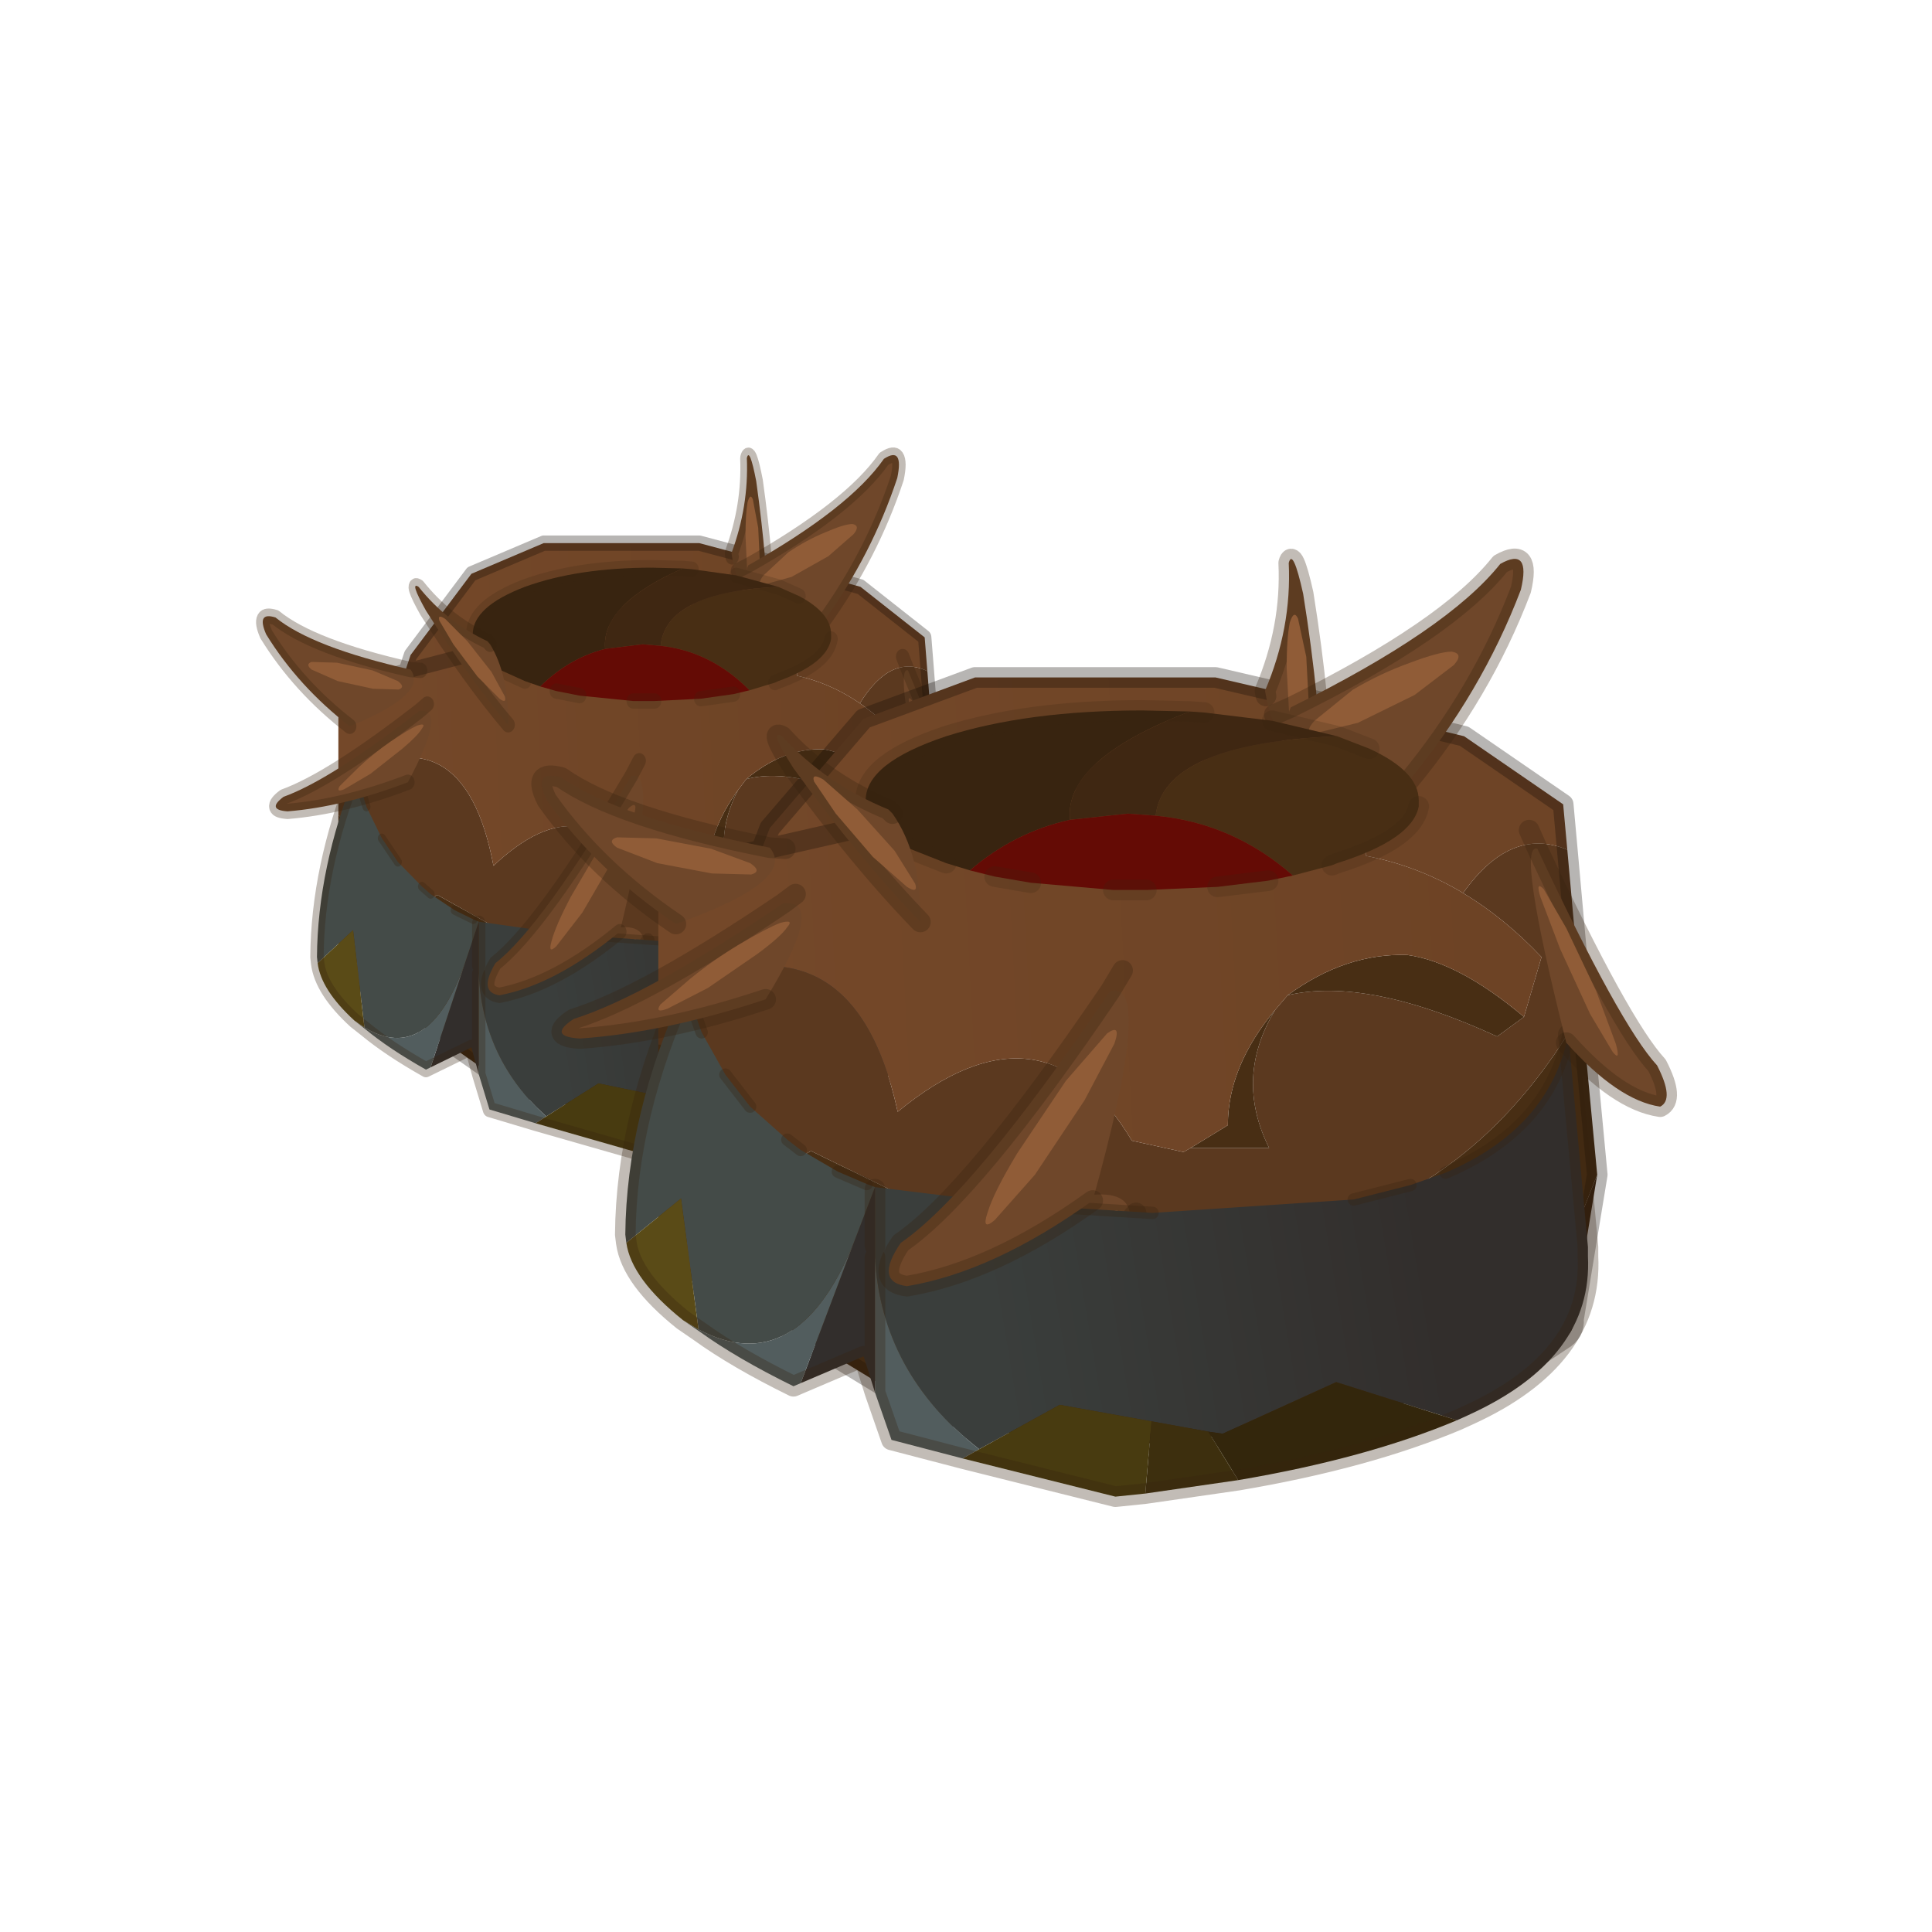 <?xml version="1.0" encoding="UTF-8" standalone="no"?>
<svg xmlns:xlink="http://www.w3.org/1999/xlink" height="440.0px" width="440.0px" xmlns="http://www.w3.org/2000/svg">
  <g transform="matrix(10.0, 0.0, 0.0, 10.0, 0.0, 0.0)">
    <use height="44.0" transform="matrix(0.909, 0.0, 0.0, 0.909, 2.0, 2.0)" width="44.0" xlink:href="#sprite0"/>
  </g>
  <defs>
    <g id="sprite0" transform="matrix(1.0, 0.0, 0.0, 1.0, 0.0, 0.0)">
      <use height="44.0" transform="matrix(1.0, 0.0, 0.0, 1.0, 0.0, 0.0)" width="44.0" xlink:href="#shape0"/>
      <use height="46.45" transform="matrix(0.335, 0.0, 0.0, 0.384, 4.217, 9.008)" width="55.5" xlink:href="#sprite1"/>
      <use height="46.45" transform="matrix(0.517, 0.0, 0.0, 0.517, 11.114, 11.541)" width="55.5" xlink:href="#sprite1"/>
    </g>
    <g id="shape0" transform="matrix(1.0, 0.0, 0.0, 1.0, 0.0, 0.0)">
      <path d="M44.0 44.0 L0.0 44.0 0.0 0.0 44.0 0.0 44.0 44.0" fill="#43adca" fill-opacity="0.0" fill-rule="evenodd" stroke="none"/>
    </g>
    <g id="sprite1" transform="matrix(1.0, 0.0, 0.0, 1.0, -9.6, 0.5)">
      <use height="46.45" transform="matrix(1.0, 0.0, 0.0, 1.0, 9.6, -0.5)" width="55.5" xlink:href="#shape1"/>
    </g>
    <g id="shape1" transform="matrix(1.0, 0.0, 0.0, 1.0, -9.6, 0.5)">
      <path d="M59.8 14.1 L60.5 21.9 Q52.4 36.15 34.6 32.4 L31.45 32.75 23.15 28.7 21.05 29.85 20.5 31.0 18.9 35.65 16.45 34.6 Q19.05 30.25 15.85 23.55 L15.75 23.55 15.75 21.3 Q25.1 16.4 27.35 26.8 34.4 21.0 38.7 28.2 L41.2 28.75 41.55 28.55 45.35 28.55 Q43.65 25.15 45.65 21.85 L45.95 21.5 46.25 21.15 Q50.1 20.25 56.4 23.15 L57.7 22.2 58.55 19.3 Q56.75 17.4 54.75 16.2 57.05 12.95 59.8 14.1" fill="#5b391f" fill-rule="evenodd" stroke="none"/>
      <path d="M60.5 21.9 L61.25 29.85 58.75 36.15 53.0 37.8 51.6 35.95 48.35 38.95 34.75 37.95 29.3 41.7 20.2 36.15 18.9 35.65 20.5 31.0 21.05 29.85 23.15 28.7 31.45 32.75 34.6 32.4 Q52.4 36.15 60.5 21.9 M16.45 34.6 L15.75 34.35 15.75 23.55 15.85 23.55 Q19.05 30.25 16.45 34.6 M46.25 21.15 Q49.05 19.1 52.05 19.2 54.55 19.55 57.7 22.2 L56.4 23.15 Q50.1 20.25 46.25 21.15 M41.55 28.55 L43.35 27.45 Q43.35 24.6 45.65 21.85 43.65 25.15 45.35 28.55 L41.55 28.55" fill="#482e14" fill-rule="evenodd" stroke="none"/>
      <path d="M15.75 21.3 L15.75 15.25 17.5 13.9 20.5 14.75 21.15 13.05 25.7 7.75 31.1 5.75 42.75 5.75 50.05 7.45 50.05 14.4 Q52.4 14.85 54.5 16.05 L54.75 16.2 Q56.75 17.4 58.55 19.3 L57.7 22.2 Q54.55 19.55 52.05 19.2 49.05 19.1 46.25 21.15 L45.95 21.5 45.65 21.85 Q43.35 24.6 43.35 27.45 L41.55 28.55 41.2 28.75 38.7 28.2 Q34.4 21.0 27.35 26.8 25.1 16.4 15.75 21.3" fill="url(#gradient0)" fill-rule="evenodd" stroke="none"/>
      <path d="M61.25 29.85 L60.1 36.85 Q60.15 37.5 59.55 37.85 L58.35 38.65 Q57.7 39.1 55.25 39.95 L52.05 40.9 43.8 42.4 38.75 42.95 37.95 42.9 32.7 42.35 29.9 42.05 29.3 41.7 34.75 37.95 48.35 38.95 51.6 35.95 53.0 37.8 58.75 36.15 61.25 29.85" fill="#3f2712" fill-rule="evenodd" stroke="none"/>
      <path d="M50.05 7.45 L54.8 8.6 59.6 11.9 59.8 14.1 Q57.05 12.95 54.75 16.2 L54.5 16.05 Q52.4 14.85 50.05 14.4 L50.05 7.45" fill="#6e4426" fill-rule="evenodd" stroke="none"/>
      <path d="M50.05 7.45 L54.8 8.6 59.6 11.9 59.8 14.1 60.5 21.9 61.25 29.85 60.1 36.85 Q60.15 37.5 59.55 37.85 L58.35 38.65 M55.25 39.95 L52.05 40.9 M43.8 42.4 L38.75 42.95 37.95 42.9 M32.7 42.35 L29.9 42.05 29.3 41.7 20.2 36.15 18.9 35.65 16.45 34.6 15.75 34.35 M15.75 15.25 L17.5 13.9 20.5 14.75 21.15 13.05 25.7 7.75 31.1 5.75 42.75 5.75 50.05 7.45 Z" fill="none" stroke="#110b05" stroke-linecap="round" stroke-linejoin="round" stroke-opacity="0.302" stroke-width="1.0"/>
      <path d="M21.15 14.0 Q13.8 12.55 11.05 10.6 9.6 10.2 10.35 11.7 12.75 15.1 16.6 17.7 22.5 15.6 21.15 14.0" fill="#6f472a" fill-rule="evenodd" stroke="none"/>
      <path d="M21.15 14.0 Q13.8 12.55 11.05 10.6 9.6 10.2 10.35 11.7 12.75 15.1 16.6 17.7 M21.15 14.0 L21.9 14.05" fill="none" stroke="#382410" stroke-linecap="round" stroke-linejoin="round" stroke-opacity="0.302" stroke-width="1.0"/>
      <path d="M20.25 15.3 L18.35 15.25 15.7 14.75 13.75 14.0 Q13.25 13.65 13.75 13.5 L15.65 13.55 18.3 14.05 20.2 14.75 Q20.8 15.15 20.25 15.3" fill="#905c37" fill-rule="evenodd" stroke="none"/>
      <path d="M47.95 11.3 Q45.6 9.05 45.2 6.65 L45.15 6.4 Q46.45 3.35 46.3 0.2 46.5 -0.55 47.0 1.7 47.85 7.0 47.95 11.3" fill="#6f472a" fill-rule="evenodd" stroke="none"/>
      <path d="M45.2 6.65 L45.15 6.4 Q46.45 3.35 46.3 0.2 46.5 -0.55 47.0 1.7 47.85 7.0 47.95 11.3" fill="none" stroke="#382410" stroke-linecap="round" stroke-linejoin="round" stroke-opacity="0.302" stroke-width="1.0"/>
      <path d="M47.2 9.65 L47.3 7.55 47.15 4.75 46.75 2.9 Q46.55 2.45 46.35 3.1 46.2 3.85 46.2 5.3 L46.35 8.05 46.8 9.85 Q47.05 10.35 47.2 9.65" fill="#905c37" fill-rule="evenodd" stroke="none"/>
      <path d="M52.05 10.85 Q45.25 9.7 46.4 7.2 54.0 3.45 56.55 0.25 58.05 -0.6 57.55 1.5 55.65 6.5 52.05 10.85" fill="#6f472a" fill-rule="evenodd" stroke="none"/>
      <path d="M46.4 7.2 L45.6 7.55 M46.4 7.2 Q54.0 3.45 56.55 0.25 58.05 -0.6 57.55 1.5 55.65 6.5 52.05 10.85" fill="none" stroke="#382410" stroke-linecap="round" stroke-linejoin="round" stroke-opacity="0.302" stroke-width="1.0"/>
      <path d="M47.6 8.45 L49.65 7.95 52.4 6.6 54.3 5.15 Q54.8 4.6 54.2 4.5 53.6 4.5 52.15 5.05 50.75 5.55 49.4 6.35 L47.55 7.85 Q47.0 8.45 47.6 8.45" fill="#905c37" fill-rule="evenodd" stroke="none"/>
      <path d="M50.2 9.2 Q52.6 10.3 52.6 11.7 L52.6 12.0 Q52.3 13.6 48.65 14.75 L48.4 14.85 46.5 15.35 Q43.6 12.8 39.85 12.45 40.25 8.95 48.65 8.6 L50.2 9.2" fill="#482e14" fill-rule="evenodd" stroke="none"/>
      <path d="M30.85 15.1 L29.7 14.75 27.8 14.0 Q26.45 13.3 26.05 12.55 L25.8 11.7 Q25.8 9.9 29.7 8.6 33.65 7.35 39.2 7.35 L41.5 7.4 Q35.4 9.75 35.7 12.65 33.0 13.25 30.85 15.1" fill="#382410" fill-rule="evenodd" stroke="none"/>
      <path d="M41.5 7.4 L42.2 7.45 45.5 7.85 48.65 8.6 Q40.25 8.95 39.85 12.45 L38.5 12.35 35.7 12.65 Q35.4 9.75 41.5 7.4" fill="#3f2712" fill-rule="evenodd" stroke="none"/>
      <path d="M46.5 15.35 L45.3 15.6 42.85 15.9 39.4 16.05 39.2 16.05 37.8 16.05 33.8 15.7 32.05 15.4 30.85 15.1 Q33.0 13.25 35.7 12.65 L38.5 12.35 39.85 12.45 Q43.6 12.8 46.5 15.35" fill="#640b05" fill-rule="evenodd" stroke="none"/>
      <path d="M52.6 12.0 Q52.3 13.6 48.65 14.75 L48.4 14.85 M45.3 15.6 L42.85 15.9 M39.4 16.05 L39.2 16.05 37.8 16.05 M33.8 15.7 L32.05 15.4 M29.7 14.75 L27.8 14.0 M26.05 12.55 L25.8 11.7 Q25.8 9.9 29.7 8.6 33.65 7.35 39.2 7.35 L41.5 7.4 42.2 7.45 M45.5 7.85 L48.65 8.6 50.2 9.2" fill="none" stroke="#382410" stroke-linecap="round" stroke-linejoin="round" stroke-opacity="0.2" stroke-width="1.0"/>
      <path d="M27.1 12.35 L26.9 12.15 Q23.85 10.9 21.75 8.6 21.05 8.2 22.3 10.15 25.45 14.5 28.45 17.6 28.5 14.35 27.1 12.35" fill="#6f472a" fill-rule="evenodd" stroke="none"/>
      <path d="M27.1 12.35 L26.9 12.15 Q23.85 10.9 21.75 8.6 21.05 8.2 22.3 10.15 25.45 14.5 28.45 17.6" fill="none" stroke="#382410" stroke-linecap="round" stroke-linejoin="round" stroke-opacity="0.302" stroke-width="1.0"/>
      <path d="M27.8 15.9 L26.15 14.45 24.35 12.35 23.3 10.8 Q23.15 10.35 23.75 10.7 L25.4 12.15 27.2 14.15 28.2 15.75 Q28.35 16.25 27.8 15.9" fill="#905c37" fill-rule="evenodd" stroke="none"/>
      <path d="M35.5 31.05 Q38.75 30.25 38.6 32.05 35.8 36.15 35.1 38.75 34.55 39.65 34.5 38.2 34.55 34.65 35.5 31.05" fill="#6f472a" fill-rule="evenodd" stroke="none"/>
      <path d="M38.6 32.05 L38.9 31.7 M38.6 32.05 Q35.8 36.15 35.1 38.75 34.55 39.65 34.5 38.2 34.55 34.65 35.5 31.05" fill="none" stroke="#382410" stroke-linecap="round" stroke-linejoin="round" stroke-opacity="0.302" stroke-width="1.0"/>
      <path d="M37.85 31.6 L37.0 32.35 35.95 33.85 Q35.5 34.65 35.35 35.2 35.2 35.65 35.5 35.55 L36.35 34.75 37.35 33.3 37.95 31.95 Q38.15 31.45 37.85 31.6" fill="#905c37" fill-rule="evenodd" stroke="none"/>
      <path d="M26.25 40.4 L25.7 38.65 22.65 39.95 25.2 33.2 26.25 30.45 26.25 30.55 26.25 33.3 26.25 33.85 26.25 40.4" fill="#322e2c" fill-rule="evenodd" stroke="none"/>
      <path d="M54.45 41.75 L48.6 39.9 43.1 42.4 42.4 42.3 39.65 41.8 35.2 41.0 31.3 43.15 Q26.55 39.45 26.25 33.85 L26.25 33.3 26.25 30.55 26.25 30.45 33.2 31.3 39.7 31.7 49.45 31.05 52.2 30.35 53.9 29.75 Q58.95 27.6 59.85 23.05 L60.8 33.35 60.8 33.8 Q61.05 38.75 55.0 41.5 L54.45 41.75" fill="url(#gradient1)" fill-rule="evenodd" stroke="none"/>
      <path d="M30.5 43.6 L27.05 42.7 26.25 40.4 26.25 33.85 Q26.55 39.45 31.3 43.15 L30.5 43.6 M22.65 39.95 L22.3 40.1 Q19.55 38.75 17.75 37.45 L16.95 36.9 17.7 37.35 Q22.45 39.85 25.2 33.2 L22.65 39.95" fill="#525d5e" fill-rule="evenodd" stroke="none"/>
      <path d="M14.2 33.15 L14.15 32.75 Q14.2 26.95 17.05 20.7 L17.85 22.95 19.0 25.0 20.2 26.55 22.0 28.15 22.65 28.65 24.45 29.7 25.85 30.3 26.25 30.45 25.2 33.2 Q22.45 39.85 17.7 37.35 L16.85 31.0 14.2 33.15" fill="#444b48" fill-rule="evenodd" stroke="none"/>
      <path d="M16.95 36.9 Q14.45 34.9 14.2 33.15 L16.85 31.0 17.7 37.35 16.95 36.9" fill="#5a4b17" fill-rule="evenodd" stroke="none"/>
      <path d="M39.35 45.3 L37.9 45.45 30.5 43.6 31.3 43.15 35.2 41.0 39.65 41.8 39.35 45.3" fill="#483b10" fill-rule="evenodd" stroke="none"/>
      <path d="M54.45 41.75 Q50.05 43.6 43.85 44.65 L42.4 42.3 43.1 42.4 48.6 39.9 54.45 41.75" fill="#33260c" fill-rule="evenodd" stroke="none"/>
      <path d="M42.4 42.3 L43.85 44.65 39.35 45.3 39.65 41.8 42.4 42.3" fill="#3d2f0e" fill-rule="evenodd" stroke="none"/>
      <path d="M43.85 44.65 Q50.05 43.6 54.45 41.75 M43.85 44.65 L39.35 45.3 37.9 45.45 30.5 43.6 27.05 42.7 26.25 40.4 25.7 38.65 22.65 39.95 22.3 40.1 Q19.55 38.75 17.75 37.45 L16.95 36.9 Q14.45 34.9 14.2 33.15 L14.15 32.75 Q14.2 26.95 17.05 20.7 M59.85 23.05 L60.8 33.35 60.8 33.8 Q61.05 38.75 55.0 41.5 L54.45 41.75 M26.25 30.55 L26.25 33.3 M26.25 40.4 L26.25 33.85" fill="none" stroke="#382410" stroke-linecap="round" stroke-linejoin="round" stroke-opacity="0.302" stroke-width="1.0"/>
      <path d="M17.05 20.7 L17.85 22.95 M19.0 25.0 L20.2 26.55 M22.0 28.15 L22.65 28.65 M24.45 29.7 L25.85 30.3 M33.2 31.3 L39.7 31.7 M49.45 31.05 L52.2 30.35 M53.9 29.75 Q58.95 27.6 59.85 23.05" fill="none" stroke="#382410" stroke-linecap="round" stroke-linejoin="round" stroke-opacity="0.302" stroke-width="0.6"/>
      <path d="M20.95 21.35 Q23.95 16.45 21.8 16.7 15.15 21.2 11.65 22.3 10.35 23.15 11.95 23.25 16.15 22.95 20.95 21.35" fill="#6f472a" fill-rule="evenodd" stroke="none"/>
      <path d="M21.8 16.7 L22.4 16.25 M21.8 16.7 Q15.15 21.2 11.65 22.3 10.35 23.15 11.95 23.25 16.15 22.95 20.95 21.35" fill="none" stroke="#382410" stroke-linecap="round" stroke-linejoin="round" stroke-opacity="0.302" stroke-width="1.0"/>
      <path d="M22.0 17.85 Q21.7 18.3 20.55 19.15 L18.15 20.8 16.2 21.8 Q15.55 22.05 15.85 21.6 L17.3 20.35 Q18.4 19.45 19.65 18.7 21.0 17.9 21.65 17.65 22.35 17.45 22.0 17.85" fill="#905c37" fill-rule="evenodd" stroke="none"/>
      <path d="M37.65 20.95 Q31.0 30.75 27.5 33.15 26.2 35.05 27.8 35.25 32.0 34.55 36.8 31.1 39.8 20.35 37.65 20.95" fill="#6f472a" fill-rule="evenodd" stroke="none"/>
      <path d="M37.65 20.95 Q31.0 30.75 27.5 33.15 26.2 35.05 27.8 35.25 32.0 34.55 36.8 31.1 M37.65 20.95 L38.25 19.95" fill="none" stroke="#382410" stroke-linecap="round" stroke-linejoin="round" stroke-opacity="0.302" stroke-width="1.0"/>
      <path d="M37.85 23.5 L36.4 26.25 34.0 29.85 32.05 32.05 Q31.4 32.6 31.7 31.7 32.0 30.7 33.15 28.8 L35.5 25.3 37.5 23.0 Q38.2 22.5 37.85 23.5" fill="#905c37" fill-rule="evenodd" stroke="none"/>
      <path d="M59.75 23.45 Q57.3 13.7 58.35 14.05 62.35 22.6 64.15 24.55 65.0 26.2 64.3 26.55 62.25 26.25 59.75 23.45" fill="#6f472a" fill-rule="evenodd" stroke="none"/>
      <path d="M58.35 14.05 L57.95 13.15 M58.35 14.05 Q62.35 22.6 64.15 24.55 65.0 26.2 64.3 26.55 62.25 26.25 59.75 23.45" fill="none" stroke="#382410" stroke-linecap="round" stroke-linejoin="round" stroke-opacity="0.302" stroke-width="1.0"/>
      <path d="M58.5 16.4 L59.45 18.9 60.9 22.05 62.0 23.9 Q62.4 24.4 62.15 23.5 L61.2 20.95 59.75 17.9 58.65 16.0 Q58.25 15.6 58.5 16.4" fill="#905c37" fill-rule="evenodd" stroke="none"/>
    </g>
    <linearGradient gradientTransform="matrix(0.028, -0.002, 8.0E-4, 0.015, 35.1, 17.45)" gradientUnits="userSpaceOnUse" id="gradient0" spreadMethod="pad" x1="-819.2" x2="819.2">
      <stop offset="0.161" stop-color="#744829"/>
      <stop offset="0.973" stop-color="#6d4325"/>
    </linearGradient>
    <linearGradient gradientTransform="matrix(0.013, -0.002, 0.002, 0.012, 42.4, 35.1)" gradientUnits="userSpaceOnUse" id="gradient1" spreadMethod="pad" x1="-819.2" x2="819.2">
      <stop offset="0.0" stop-color="#3a3e3c"/>
      <stop offset="1.0" stop-color="#322e2c"/>
    </linearGradient>
  </defs>
</svg>

